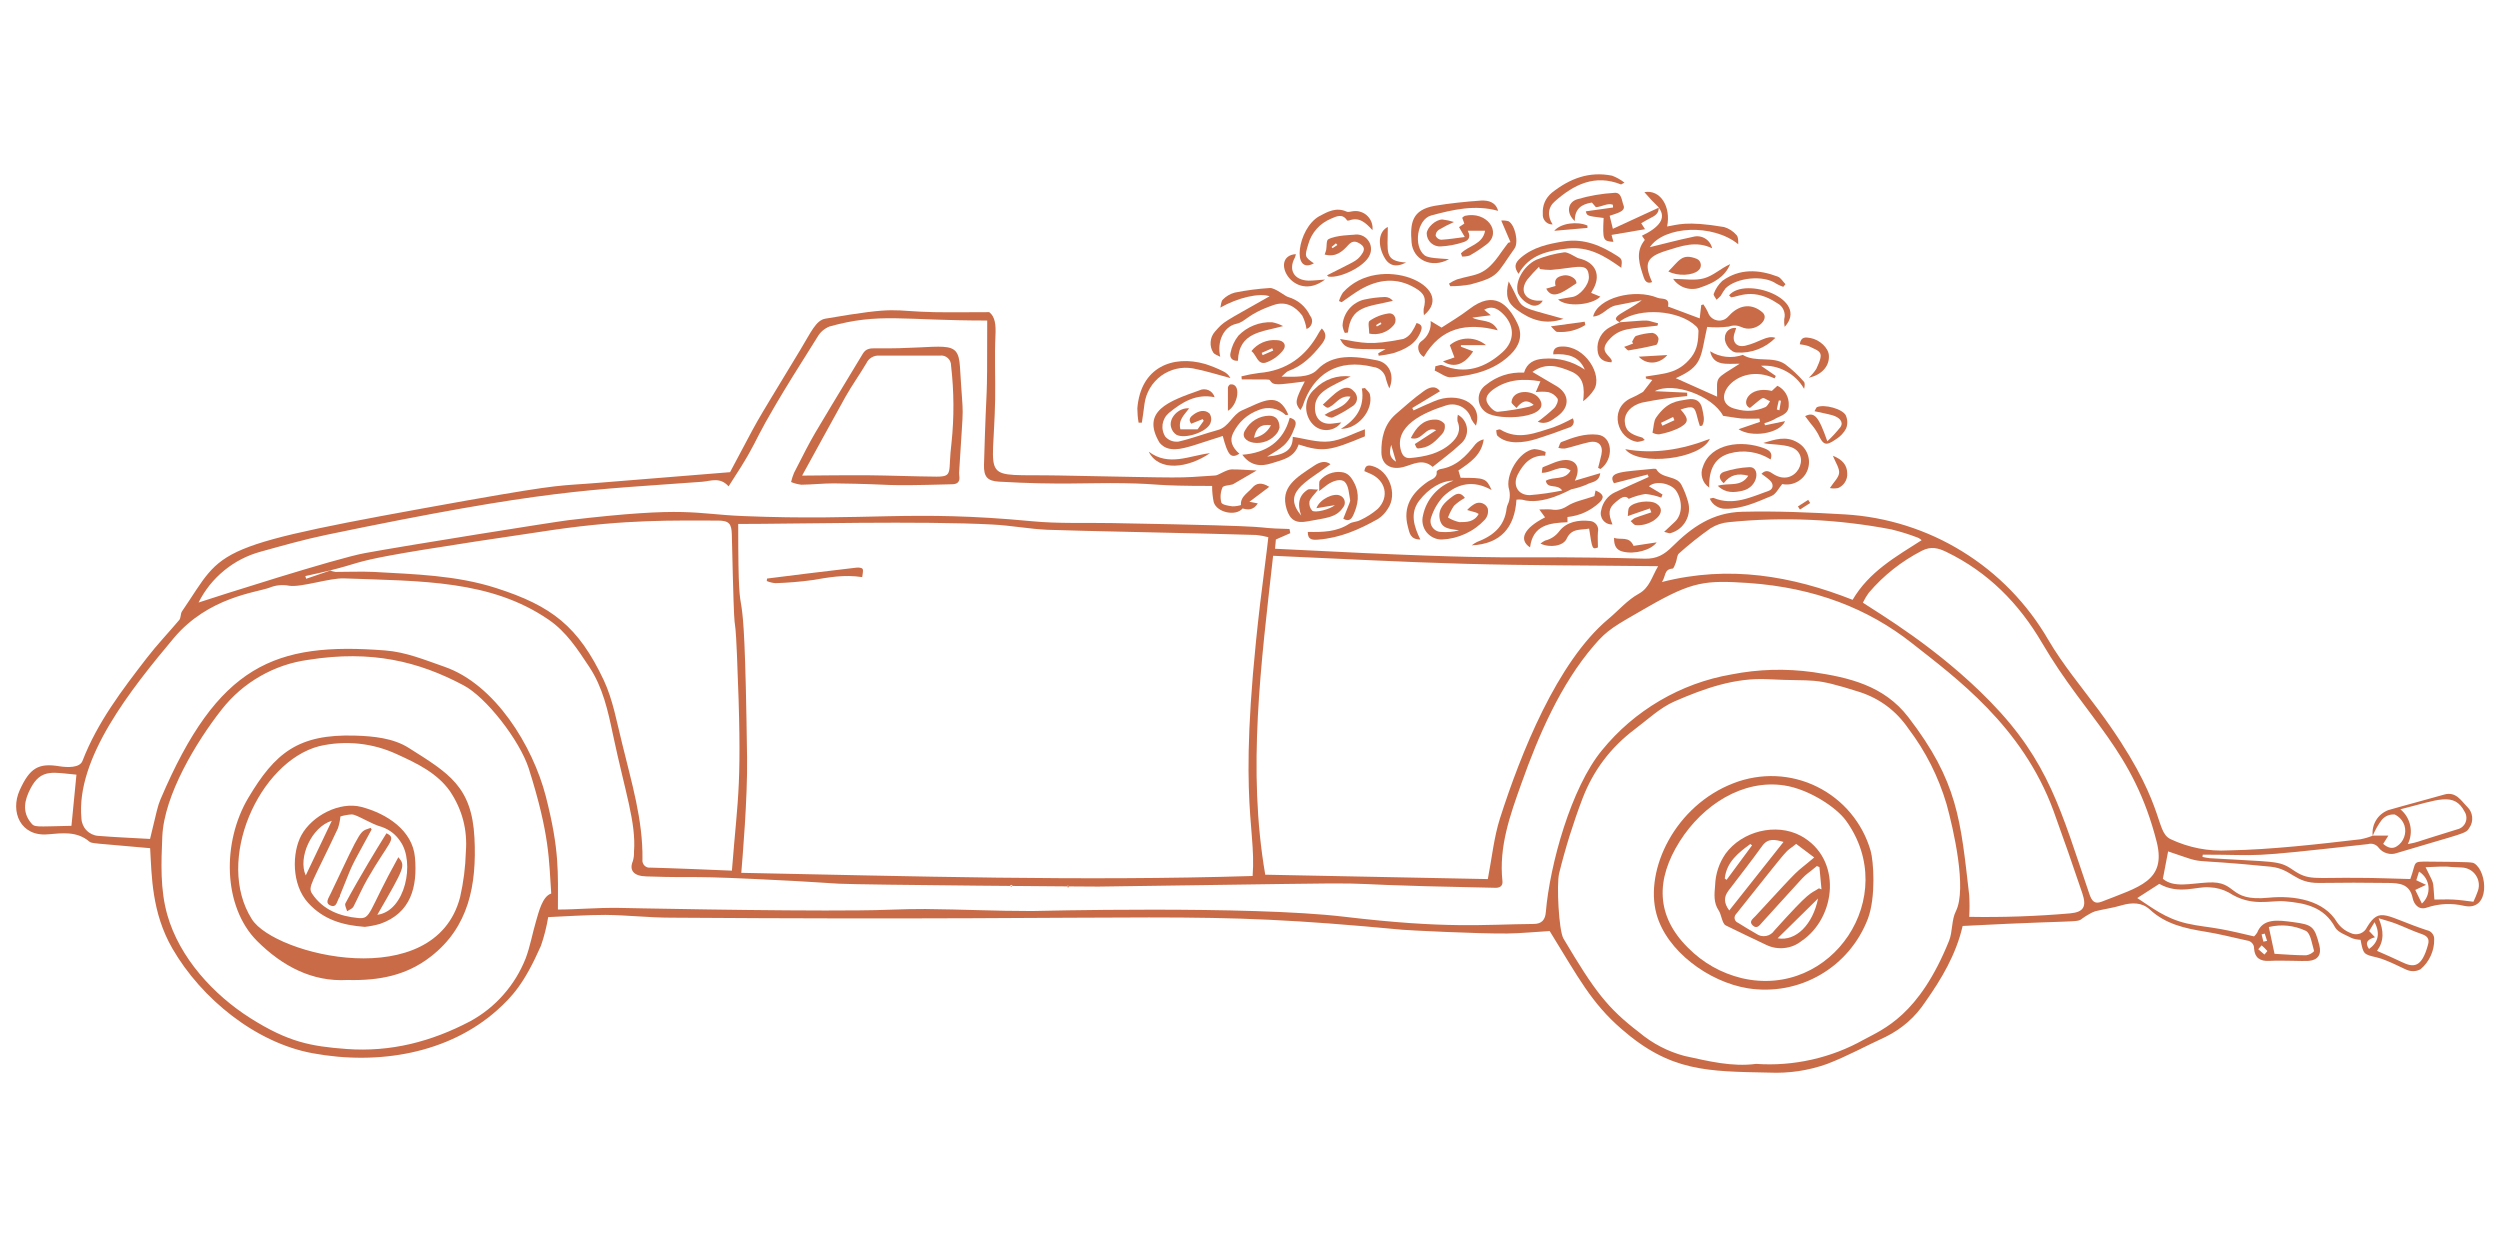 <svg xmlns="http://www.w3.org/2000/svg" xmlns:xlink="http://www.w3.org/1999/xlink" width="300" zoomAndPan="magnify" viewBox="0 0 224.88 112.5" height="150" preserveAspectRatio="xMidYMid meet" version="1.0"><defs><clipPath id="708531baa9"><path d="M 1 27 L 224 27 L 224 96.789 L 1 96.789 Z M 1 27 " clip-rule="nonzero"/></clipPath><clipPath id="e583fb7358"><path d="M 138 15.398 L 147 15.398 L 147 21 L 138 21 Z M 138 15.398 " clip-rule="nonzero"/></clipPath></defs><g clip-path="url(#708531baa9)"><path fill="#c86b46" d="M 111.676 45.406 C 111.703 45.535 111.809 45.727 111.758 45.781 C 111.137 46.484 109.461 46.125 109.176 45.199 C 109.074 44.715 109.027 44.227 109.031 43.734 C 103.535 43.734 104.637 43.547 101.043 43.488 C 97.816 43.434 95.305 43.664 89.844 43.348 C 88.797 43.289 88.469 42.902 88.5 41.824 C 88.75 33.09 88.789 37.613 88.789 28.848 C 81.129 28.848 79.125 28.129 74.609 29.379 C 74.129 29.57 73.758 29.891 73.5 30.344 C 66.426 41.512 69.242 38.055 65.512 43.773 C 64.738 42.898 63.902 43.301 63.129 43.359 C 52.91 44.121 49.184 44.004 29.285 48.141 C 27.305 48.555 25.355 49.109 23.406 49.648 C 22.191 49.98 21.094 50.543 20.121 51.34 C 19.145 52.137 18.375 53.102 17.809 54.227 C 19.473 53.676 30.156 50.266 32.75 49.785 C 36.543 49.086 49.988 46.945 51.129 46.812 C 61.941 45.539 62.359 46.266 66.801 46.445 C 78.129 46.906 81.844 45.867 92.805 46.91 C 95.203 47.141 97.625 47.031 100.039 47.078 C 117.449 47.391 111.488 47.492 115.996 47.609 C 116.023 47.734 116.043 47.859 116.066 47.984 L 114.766 48.555 C 114.766 48.688 114.727 48.973 114.691 49.387 C 139.133 50.637 133.824 49.902 147.969 50.281 C 149.031 50.309 149.711 49.934 150.465 49.176 C 152.184 47.469 154.055 46.121 156.75 46.059 C 159.852 45.984 162.926 46.117 166.008 46.297 C 167.879 46.41 169.707 46.75 171.496 47.316 C 173.281 47.883 174.973 48.656 176.57 49.645 C 178.164 50.629 179.617 51.793 180.922 53.137 C 182.227 54.484 183.352 55.969 184.289 57.59 C 185.594 59.812 187.266 61.812 188.805 63.891 C 195.008 72.281 193.797 74.758 195.266 75.512 C 196.93 76.297 198.684 76.637 200.523 76.535 C 204.391 76.465 208.613 75.973 212.379 75.535 C 212.762 75.461 213.133 75.352 213.496 75.207 L 214.891 75.207 L 214.426 75.949 C 214.84 76.309 215.258 76.441 215.672 76.156 C 215.977 75.953 216.188 75.68 216.312 75.34 C 216.438 74.996 216.445 74.648 216.344 74.301 C 216.188 73.848 215.898 73.52 215.469 73.305 C 215.012 73.273 214.625 73.426 214.316 73.766 C 213.977 74.215 213.699 74.703 213.484 75.223 C 213.453 74.98 213.465 74.742 213.516 74.504 C 213.566 74.262 213.656 74.039 213.781 73.828 C 213.906 73.621 214.062 73.438 214.25 73.281 C 214.438 73.125 214.645 73.004 214.875 72.914 C 216.539 72.43 218.238 71.996 219.914 71.512 C 220.98 71.211 221.426 72.051 221.996 72.621 C 222.25 72.867 222.395 73.168 222.434 73.52 C 222.469 73.875 222.387 74.199 222.188 74.492 C 221.871 75.059 221.68 74.957 215.672 76.766 C 215.371 76.879 215.066 76.887 214.762 76.797 C 214.453 76.707 214.203 76.535 214.008 76.281 C 213.898 76.137 213.754 76.035 213.582 75.977 C 213.41 75.922 213.234 75.918 213.059 75.969 C 201.488 77.266 203.871 76.918 198.188 76.918 L 198.164 77.125 C 198.383 77.176 198.602 77.211 198.824 77.238 C 204.582 77.598 205.035 77.418 206.246 78.254 C 207.746 79.293 208.117 78.957 212.32 79.008 C 213.805 79.008 215.285 79.078 216.867 79.113 C 217.457 77.523 216.969 77.535 218.531 77.547 C 222.422 77.574 222.465 77.605 222.645 77.719 C 223.82 78.477 224.066 82.012 221.738 81.531 C 220.59 81.262 219.453 81.312 218.336 81.688 C 217.602 81.941 217.188 81.34 217.086 80.855 C 216.824 79.512 215.84 79.48 214.855 79.465 C 212.801 79.434 210.746 79.434 208.684 79.465 C 206.445 79.496 206.242 78.215 204.312 78.004 C 196.035 77.172 198.961 77.934 195.07 76.625 L 194.598 79.094 C 195.586 79.926 197.066 79.508 198.625 79.426 C 201.395 79.254 200.352 81.164 204.117 80.793 C 206.426 80.57 209.109 81.012 210.281 83.016 C 210.59 83.453 210.988 83.773 211.488 83.969 C 211.621 84.035 211.762 84.074 211.91 84.082 C 212.062 84.09 212.207 84.07 212.348 84.02 C 212.488 83.969 212.613 83.895 212.723 83.793 C 212.832 83.691 212.918 83.57 212.977 83.438 C 214.129 81.543 214.641 82.488 218.355 83.719 C 218.555 83.754 218.719 83.852 218.844 84.012 C 218.969 84.168 219.027 84.348 219.016 84.551 C 219.023 85.066 218.918 85.559 218.703 86.027 C 218.488 86.496 218.184 86.898 217.789 87.23 C 217.438 87.418 217.066 87.453 216.684 87.336 C 216.418 87.273 214.844 86.406 213.891 86.176 C 212.645 85.883 212.645 85.906 212.391 84.582 C 212.125 84.57 211.863 84.523 211.613 84.434 C 211.078 84.152 210.363 83.926 210.105 83.469 C 209.098 81.594 207.375 81.266 205.531 81.113 C 204.238 81.012 202.574 81.656 200.539 80.332 C 199.992 80.039 199.41 79.879 198.793 79.859 C 197.672 79.742 196.059 80.555 194.277 79.547 L 192.293 80.824 C 193.578 81.656 194.789 82.652 196.746 83.109 C 197.762 83.348 198.805 83.43 199.828 83.621 C 200.852 83.812 201.805 84.039 202.805 84.277 C 202.914 84.176 203.008 84.062 203.086 83.938 C 203.602 82.637 204.914 82.801 206.332 82.992 C 208.062 83.219 208.242 83.383 208.68 85.07 C 208.891 85.902 208.566 86.41 207.715 86.48 C 207.219 86.523 205.367 86.414 204.176 86.48 C 203.344 86.527 202.867 86.195 202.809 85.383 C 202.816 85.191 202.758 85.027 202.633 84.883 C 202.508 84.742 202.352 84.664 202.16 84.645 C 200.914 84.375 199.695 84.055 198.445 83.855 C 196.617 83.562 194.855 83.184 193.426 81.859 C 192.711 81.199 191.809 81.211 190.875 81.48 C 190.102 81.711 189.293 81.82 188.508 82.012 C 188.285 82.09 188.074 82.195 187.875 82.324 C 186.246 83.219 189.27 82.676 176.578 83.336 C 175.98 85.918 174.684 88.086 173.23 90.152 C 172.324 91.527 171.133 92.578 169.66 93.309 C 167.895 94.117 166.188 95.062 164.379 95.754 C 162.691 96.355 160.953 96.613 159.16 96.535 C 153.566 96.422 150.285 96.453 145.883 92.617 C 143.156 90.246 142.031 88.039 139.41 83.793 C 138.16 83.867 136.871 83.996 135.598 84.016 C 132.953 84.043 126.656 83.727 126.145 83.676 C 106.652 81.84 106.766 82.922 60.312 82.59 C 58.348 82.59 56.391 82.359 54.426 82.34 C 52.723 82.34 51.02 82.465 49.277 82.539 C 49.133 83.414 48.918 84.273 48.625 85.117 C 47.117 88.543 46.035 89.691 44.703 90.898 C 40.32 94.812 34.008 95.891 28.066 94.789 C 22.961 93.848 18.082 89.906 15.453 85.363 C 13.582 82.113 13.594 78.785 13.453 76.336 C 8.309 75.879 8.199 75.918 7.98 75.742 C 6.852 74.781 5.52 74.984 4.238 75.09 C 1.785 75.301 0.836 73.051 1.715 71.113 C 2.621 69.113 3.406 68.652 5.289 68.965 C 5.988 69.074 7.125 69.129 7.367 68.473 C 8.707 65.008 10.93 62.098 13.164 59.203 C 14.07 58.027 15.105 56.945 16.074 55.797 C 16.234 55.605 16.176 55.234 16.32 55.023 C 20.309 49.199 18.359 49.266 41.988 45.039 C 50.914 43.465 50.082 43.766 53.996 43.438 C 57.047 43.184 64.66 42.57 65.645 42.496 C 68.73 36.746 66.996 39.707 71.98 31.465 C 72.934 29.891 73.375 28.824 74.223 28.68 C 80.965 27.52 80.047 28.016 84.012 28.094 C 85.598 28.121 87.18 28.094 88.973 28.094 C 89.512 28.508 89.574 29.258 89.531 30.172 C 89.441 32.074 89.531 33.988 89.504 35.891 C 89.363 43.633 87.969 42.66 95.18 42.793 C 107.355 43.023 105.582 43.039 109.324 42.793 C 109.559 42.793 110.328 42.25 110.789 42.246 C 111.52 42.246 112.254 42.301 113.039 42.344 L 110.887 43.594 C 110.547 43.688 110.035 43.691 109.961 43.875 C 109.777 44.312 109.742 44.766 109.859 45.227 C 109.926 45.434 110.504 45.527 110.863 45.57 C 111.148 45.57 111.426 45.527 111.695 45.434 Z M 29.656 51.352 C 29.816 51.41 29.977 51.449 30.145 51.473 C 31.289 51.473 32.434 51.422 33.57 51.473 C 37.273 51.684 40.98 51.77 44.57 52.918 C 49.609 54.531 51.988 56.383 54.27 61.199 C 55.102 62.973 55.449 64.992 55.934 66.922 C 56.762 70.355 57.812 73.766 57.762 77.359 C 57.746 77.457 57.754 77.555 57.789 77.652 C 57.82 77.746 57.871 77.832 57.941 77.902 C 58.012 77.973 58.094 78.023 58.188 78.059 C 58.285 78.09 58.383 78.098 58.48 78.086 C 59.945 78.117 64.852 78.312 65.812 78.359 C 66.363 71.289 66.766 70.906 66.266 58.941 C 66.039 53.562 66.074 59.906 65.805 48.102 C 65.781 47.133 65.551 46.852 64.555 46.852 C 60.512 46.852 56.406 46.73 49.773 47.684 C 27.621 50.949 35.164 50.191 27.422 51.844 L 27.492 52.09 Z M 112.676 78.84 C 113.043 73.996 111.012 71.867 113.824 50.551 C 113.922 49.836 114 49.121 114.09 48.348 C 113.738 48.254 113.379 48.188 113.02 48.148 C 109.004 48.012 96.469 47.777 94.223 47.68 C 92.559 47.609 90.93 47.289 89.277 47.207 C 82.828 46.867 71.52 47.156 66.379 47.156 C 66.379 59.797 66.906 47.434 67.176 68.199 C 67.227 71.879 66.762 77.207 66.656 78.555 C 82 78.859 97.281 79.312 112.676 78.84 Z M 75.418 79.531 C 74.133 79.457 72.84 79.363 71.551 79.293 C 60.676 78.723 63.582 79.059 58.086 78.875 C 57.004 78.844 56.539 78.359 56.898 77.496 C 56.977 77.223 57.012 76.945 57 76.664 C 57.199 74.023 56.215 71.355 55.102 66.094 C 54.656 63.969 54.195 61.855 52.969 60.012 C 51.93 58.445 50.922 56.867 49.316 55.77 C 44.098 52.191 37.91 52.309 30.91 52.055 C 29.613 52.004 27.031 52.887 25.961 52.715 C 25.359 52.602 24.773 52.656 24.203 52.887 C 23.02 53.328 18.707 53.719 15.59 57.414 C 11.758 61.992 6.746 68.23 7.27 73.676 C 7.277 73.875 7.324 74.062 7.402 74.246 C 7.48 74.426 7.586 74.59 7.727 74.73 C 7.863 74.875 8.02 74.988 8.199 75.074 C 8.379 75.16 8.566 75.211 8.762 75.227 C 10.312 75.352 11.871 75.414 13.445 75.504 C 14.078 72.918 14.109 72.59 14.395 71.918 C 19.551 59.816 24.676 57.773 34.586 58.539 C 36.473 58.68 38.18 59.398 39.938 60.008 C 44.512 61.594 47.895 67.156 49.059 71.656 C 50.309 76.539 50.152 78.496 50.152 81.859 C 51.867 81.859 53.555 81.684 55.641 81.711 C 55.691 81.711 69.91 82.012 77.219 81.934 C 79.215 81.934 81.207 81.797 83.203 81.812 C 86.406 81.84 89.613 81.996 92.82 81.992 C 92.863 81.992 112.438 81.496 120.891 82.504 C 130.203 83.609 133.395 83.199 137.965 83.156 C 138.715 83.156 139.012 82.766 139.066 82.078 C 139.422 77.844 141.336 70.887 144.121 67.52 C 145.586 65.723 147.32 64.238 149.32 63.062 C 151.32 61.891 153.461 61.102 155.746 60.703 C 158.195 60.219 160.66 60.152 163.133 60.496 C 166.352 60.973 169.492 61.703 171.672 64.523 C 176.16 70.348 176.387 73.793 177.168 80.559 C 177.207 81.211 177.207 81.863 177.168 82.516 C 180.203 82.57 183.23 82.465 186.254 82.203 C 187.473 82.09 187.75 81.594 187.352 80.406 C 186.52 77.93 185.656 75.461 184.766 73.004 C 181.953 65.332 175.93 60.973 172.008 57.879 C 168.082 54.781 163.27 52.887 157.309 52.469 C 153.422 52.215 152.281 52.305 148.262 54.613 C 145.219 56.363 144.637 56.641 143.395 58.094 C 140.391 61.586 138.402 66.195 136.871 70.5 C 135.848 73.359 134.824 76.191 135.16 79.309 C 135.207 79.746 134.91 79.914 134.52 79.902 C 113.188 79.488 132.855 79.324 98.789 79.793 C 98.555 79.801 77.539 79.645 75.418 79.531 Z M 114.52 50.02 C 113.434 59.758 112.18 69.258 113.812 78.723 L 133.844 79.117 C 134.215 77.199 134.391 75.375 134.941 73.645 C 136.785 67.891 140.07 59.566 144.699 55.703 C 145.602 54.949 146.398 54.008 147.41 53.449 C 148.418 52.895 148.586 51.938 149.172 50.957 C 143.258 50.887 137.523 50.898 131.82 50.742 C 126.117 50.59 120.387 50.273 114.523 50.02 Z M 157.988 95.75 C 159.676 95.867 161.348 95.738 162.996 95.367 C 164.648 94.996 166.211 94.395 167.688 93.566 C 169.438 92.617 172.637 91.41 175.352 84.68 C 175.688 83.848 175.566 82.809 175.965 82.02 C 176.992 79.992 175.738 74.574 175.133 72.379 C 174.398 69.898 173.25 67.625 171.688 65.562 C 170.598 63.977 169.137 62.883 167.312 62.281 C 162.918 60.895 163.492 61.363 159.051 61.129 C 156.066 60.977 153.328 61.961 150.672 63.113 C 149.344 63.688 148.211 64.777 147.035 65.66 C 144.891 67.281 143.336 69.344 142.371 71.852 C 141.531 74.055 140.828 76.305 140.262 78.598 C 140.02 79.566 140.23 83.758 140.648 84.465 C 143.445 89.184 144.605 90.727 147.461 92.91 C 148.668 93.922 150.027 94.629 151.543 95.035 C 153.664 95.496 155.809 96.039 157.988 95.75 Z M 49.551 80.418 C 49.336 77.395 49.438 75.195 47.527 69.156 C 46.695 66.602 43.676 62.727 41.641 61.668 C 37.605 59.527 33.375 58.484 27.691 59.383 C 26.148 59.594 24.703 60.086 23.355 60.859 C 22.004 61.633 20.852 62.633 19.891 63.855 C 17.602 66.766 14.711 71.562 14.547 75.273 C 14.445 77.645 14.348 80.062 15 82.348 C 16.098 86.203 19.156 89.535 22.484 91.641 C 25.898 93.793 27.895 94.168 31.137 94.41 C 35.117 94.703 38.785 93.742 42.258 91.914 C 43.395 91.293 44.395 90.496 45.25 89.52 C 46.109 88.547 46.773 87.457 47.25 86.254 C 47.664 85.148 47.863 83.984 48.195 82.863 C 48.418 82.125 48.746 80.668 49.551 80.418 Z M 167.598 54.242 C 169.031 55.199 174.355 58.312 179.066 63.148 C 184.336 68.555 185.43 72.973 187.977 80.441 C 188.188 81.059 188.426 81.414 189.09 81.152 C 192.492 79.816 194.914 79.277 194.047 75.785 C 191.938 67.469 187.777 64.777 183.723 57.859 C 181.645 54.309 178.867 51.488 175.121 49.676 C 174.379 49.316 173.723 49.148 172.91 49.566 C 171.066 50.516 169.469 51.777 168.125 53.355 C 167.922 53.637 167.746 53.93 167.598 54.242 Z M 149.504 52.383 C 155.574 50.832 161.234 51.84 166.676 53.984 C 168.16 51.449 170.562 50.109 172.887 48.617 C 172.793 48.527 172.688 48.453 172.57 48.398 C 171.785 48.094 170.98 47.844 170.16 47.645 C 165.32 46.719 160.449 46.5 155.551 46.992 C 154.949 47.043 154.395 47.227 153.887 47.547 C 152.898 48.246 151.953 48.996 151.051 49.805 C 150.859 49.969 150.871 50.355 150.762 50.637 C 150.684 50.832 150.578 51.168 150.465 51.176 C 149.676 51.215 149.867 51.93 149.504 52.383 Z M 6.82 69.719 C 4.773 69.539 3.633 69.125 2.684 70.969 C 2.156 71.977 1.906 73.047 2.715 74.043 C 3.066 74.484 3.07 74.391 6.371 74.324 Z M 216.672 75.961 C 217.918 75.695 216.305 76.117 221.09 74.641 C 221.254 74.605 221.402 74.535 221.535 74.426 C 221.664 74.316 221.766 74.188 221.832 74.031 C 221.898 73.875 221.926 73.711 221.914 73.543 C 221.902 73.371 221.855 73.215 221.766 73.07 C 220.812 71.23 219.371 71.992 215.973 72.836 C 216.195 73.02 216.387 73.234 216.535 73.48 C 216.688 73.73 216.793 73.996 216.855 74.277 C 216.918 74.562 216.93 74.848 216.895 75.133 C 216.859 75.422 216.777 75.695 216.648 75.957 Z M 213.871 85.578 C 214.703 85.949 215.41 86.246 216.105 86.586 C 217.148 87.09 217.898 87.137 218.469 84.992 C 218.602 84.492 218.395 84.238 217.895 84.066 C 217.105 83.801 216.348 83.426 215.57 83.129 C 215.121 82.957 214.652 82.836 214.016 82.641 C 214.5 83.781 214.508 84.703 213.871 85.578 Z M 222.543 81.168 C 222.699 80.836 222.84 80.5 222.961 80.152 C 223.039 79.914 223.059 79.672 223.02 79.426 C 222.984 79.176 222.891 78.949 222.746 78.746 C 222.602 78.539 222.422 78.379 222.199 78.262 C 221.98 78.145 221.742 78.082 221.492 78.074 C 219.68 78.02 220.859 77.926 218.242 78.047 C 219.074 79.797 218.875 79.008 219.035 80.961 C 219.629 80.961 220.188 80.93 220.738 80.961 C 221.293 80.988 221.887 81.078 222.543 81.156 Z M 204.137 83.445 C 204.324 84.309 204.477 85.043 204.648 85.844 C 205.594 85.898 206.543 85.977 207.488 85.977 C 207.77 85.934 208.012 85.809 208.211 85.605 C 208.012 84.957 207.906 83.988 207.453 83.77 C 206.387 83.277 205.281 83.164 204.137 83.43 Z M 217.91 81.32 C 218.016 81.227 218.109 81.121 218.188 81.008 C 218.27 80.891 218.336 80.77 218.387 80.637 C 218.438 80.508 218.473 80.371 218.492 80.234 C 218.512 80.094 218.516 79.957 218.504 79.816 C 218.492 79.676 218.465 79.539 218.418 79.406 C 218.375 79.273 218.316 79.148 218.242 79.027 C 218.168 78.91 218.082 78.801 217.98 78.703 C 217.883 78.602 217.773 78.516 217.652 78.445 L 217.406 79.223 L 218.281 79.637 L 217.312 80.094 Z M 213.152 85.41 C 213.984 84.824 214.184 84.004 213.648 82.996 L 213.164 83.797 C 213.344 83.98 213.484 84.129 213.688 84.352 C 213.059 84.527 212.734 84.809 213.152 85.41 Z M 203.48 85.09 L 203.184 85.43 L 203.738 85.91 C 203.828 85.797 204.016 85.605 204 85.586 C 203.844 85.41 203.676 85.246 203.496 85.09 Z M 203.629 84.754 L 203.977 84.68 L 203.766 84.023 L 203.484 84.094 C 203.551 84.332 203.582 84.535 203.645 84.746 Z M 91.066 79.691 C 90.895 79.613 90.949 79.617 90.848 79.727 C 90.887 79.75 90.934 79.801 90.969 79.797 C 91.008 79.793 91.039 79.73 91.066 79.691 Z M 96.059 79.691 C 96.027 79.723 95.961 79.758 95.973 79.777 C 95.988 79.828 96.02 79.863 96.066 79.883 C 96.066 79.883 96.129 79.836 96.164 79.809 C 96.129 79.762 96.09 79.719 96.051 79.676 Z M 96.059 79.691 " fill-opacity="1" fill-rule="nonzero"/></g><path fill="#c86b46" d="M 145.719 29.004 C 144.629 28.531 146.332 28.094 147.703 27.023 C 146.926 27.176 146.152 27.34 145.375 27.484 C 144.598 27.629 144.195 28.43 143.32 28.488 C 143.734 26.781 147.062 25.949 149.117 26.801 C 149.469 26.949 150.25 26.727 150.059 27.586 L 152.914 28.656 C 152.961 28.242 153.008 27.848 153.051 27.457 L 153.246 27.398 C 153.406 27.625 153.543 27.863 153.66 28.113 C 153.715 28.285 153.809 28.434 153.938 28.555 C 154.07 28.68 154.219 28.766 154.395 28.812 C 154.566 28.863 154.742 28.867 154.918 28.824 C 155.094 28.785 155.246 28.707 155.383 28.586 C 155.512 28.48 155.613 28.336 155.738 28.223 C 156.629 27.391 157.668 27.332 158.57 28.121 C 159.289 28.75 157.855 30.016 156.648 29.426 C 156.289 29.266 155.922 29.25 155.555 29.387 C 154.898 29.473 154.242 29.484 153.586 29.422 C 152.957 32.223 153.215 32.934 150.758 34.035 L 154.48 35.699 C 154.48 33.793 154.207 34.211 156.516 32.734 C 155.266 32.734 154.152 32.957 153.848 31.613 C 154.285 31.887 154.766 32.055 155.277 32.109 C 155.793 32.168 156.297 32.109 156.785 31.938 C 157.961 32.66 159.457 32.016 160.59 32.77 C 161.211 33.238 161.773 33.762 162.285 34.348 C 162.402 34.465 162.367 34.727 162.309 34.996 C 161.914 34.309 161.367 33.777 160.668 33.402 C 159.965 33.027 159.219 32.867 158.43 32.918 L 159.762 33.836 L 159.652 34.055 C 156.211 32.438 153.504 36.242 156.191 36.816 C 157.094 37.074 157.973 37.016 158.832 36.637 C 159.016 36.539 159.121 36.293 159.246 36.113 C 158.414 35.754 158.887 35.531 157.434 36.715 C 156.602 36.395 157.281 34.688 159.406 35.18 L 159.906 34.719 C 160.234 34.879 160.492 35.121 160.68 35.438 C 160.863 35.758 160.945 36.098 160.926 36.465 C 160.945 37.348 160.094 37.418 159.57 37.77 C 159.305 37.902 159.027 38.008 158.738 38.086 L 158.789 38.277 L 160.598 37.902 C 160.117 39.035 157.57 39.414 156.41 38.629 L 158.336 37.969 L 158.289 37.676 C 156.273 37.676 157.125 37.738 155.02 37.426 C 154.078 35.633 150.555 34.316 148.871 35.207 L 151.785 35.34 L 151.785 35.648 C 150.41 35.766 149.051 35.961 147.699 36.238 C 146.715 36.508 146.145 37.176 146.168 37.902 C 146.199 38.699 146.586 39.078 147.723 39.375 C 147.77 39.375 147.805 39.445 147.969 39.598 C 147.754 39.695 147.531 39.75 147.297 39.766 C 145.48 39.496 144.762 36.891 146.594 35.898 C 147.016 35.719 147.422 35.508 147.816 35.27 L 148.648 34.195 L 148.078 34.066 L 148.055 33.887 C 149.637 33.609 150.965 33.668 152.156 32.148 C 152.727 31.414 152.785 30.613 152.805 29.77 C 152.781 29.602 152.707 29.465 152.578 29.352 C 151.031 27.898 147.559 27.652 145.809 28.867 C 145.766 28.895 145.746 28.957 145.711 29.004 Z M 159.863 36.855 L 160.086 36.93 L 160.227 36.066 L 160.035 36.035 C 159.969 36.297 159.906 36.57 159.855 36.844 Z M 159.863 36.855 " fill-opacity="1" fill-rule="nonzero"/><path fill="#c86b46" d="M 86.273 42.316 C 86.254 42.48 86.254 42.645 86.273 42.809 C 86.355 43.301 86.164 43.57 85.664 43.582 C 78.59 43.777 81.148 43.582 74.977 43.504 C 74.004 43.504 73.023 43.613 72.062 43.625 C 71.742 43.586 71.434 43.504 71.137 43.383 C 71.203 43.098 71.293 42.82 71.406 42.551 C 73.398 38.676 72.473 40.328 77.59 31.84 C 77.867 31.375 78.234 31.34 78.773 31.348 C 85.012 31.441 86.172 30.344 86.336 33.012 C 86.656 38.461 86.691 35.336 86.273 42.316 Z M 72.129 42.805 C 72.488 42.805 76.242 42.758 77.98 42.773 C 80.059 42.793 82.141 42.879 84.219 42.898 C 85.785 42.898 85.238 42.512 85.574 39.879 C 85.82 37.551 85.805 35.227 85.535 32.902 C 85.539 32.773 85.512 32.648 85.461 32.527 C 85.41 32.41 85.34 32.309 85.242 32.223 C 85.145 32.133 85.035 32.074 84.914 32.035 C 84.789 31.996 84.664 31.984 84.535 32.004 C 82.711 32.004 80.879 32.004 79.051 32.004 C 78.809 31.992 78.586 32.047 78.379 32.172 C 78.172 32.297 78.016 32.469 77.914 32.688 C 77.316 33.703 76.625 34.664 76.043 35.691 C 74.75 38 73.496 40.34 72.129 42.805 Z M 72.129 42.805 " fill-opacity="1" fill-rule="nonzero"/><path fill="#c86b46" d="M 127.77 48.555 C 126.855 48.555 126.797 47.957 126.656 47.434 C 126.16 45.598 127.004 44.359 128.434 43.355 C 128.762 43.125 129.309 43.047 129.242 42.438 C 129.242 42.375 129.449 42.238 129.574 42.219 C 130.996 41.996 131.898 41.055 132.723 39.984 C 132.926 39.758 133.176 39.609 133.473 39.543 C 133.281 40.953 132.254 41.625 131.195 42.344 C 131.27 42.574 131.336 42.797 131.398 43.004 C 133.574 43.004 133.703 43.031 134.184 44.105 C 132.551 43.176 131.09 43.496 129.848 44.672 C 129.352 45.211 128.988 45.828 128.758 46.523 C 128.699 46.672 128.676 46.828 128.688 46.988 C 128.703 47.148 128.754 47.297 128.84 47.43 C 128.93 47.566 129.043 47.672 129.184 47.75 C 129.32 47.832 129.473 47.871 129.633 47.875 C 130.184 47.918 130.727 47.871 131.258 47.73 C 130.531 47.59 129.695 47.66 129.516 46.707 C 129.336 45.754 129.973 45.195 130.645 44.695 C 130.996 44.43 131.379 44.242 131.781 44.812 C 131.426 45.004 131.102 45.238 130.805 45.512 C 130.578 45.844 130.398 46.199 130.258 46.574 C 130.574 46.77 130.914 46.91 131.281 46.992 C 131.93 46.992 132.625 46.992 133.02 46.254 C 132.711 46.094 133.02 46.188 131.984 45.902 C 132.188 45.676 132.418 45.488 132.684 45.34 C 132.785 45.285 132.895 45.254 133.012 45.246 C 133.129 45.238 133.238 45.254 133.352 45.293 C 133.461 45.332 133.555 45.395 133.641 45.473 C 133.727 45.555 133.789 45.648 133.836 45.754 C 133.914 46.137 133.824 46.477 133.574 46.773 C 133.074 47.309 132.488 47.734 131.824 48.039 C 131.16 48.348 130.461 48.52 129.73 48.555 C 129.457 48.562 129.199 48.508 128.953 48.391 C 128.707 48.273 128.496 48.109 128.328 47.898 C 128.16 47.684 128.047 47.445 127.992 47.176 C 127.938 46.91 127.941 46.648 128.012 46.383 C 128.164 45.66 128.484 45.02 128.973 44.461 C 129.465 43.906 130.059 43.504 130.758 43.258 C 129.66 43.258 128.516 43.957 127.672 45.055 C 126.832 46.156 127.168 47.332 127.77 48.555 Z M 127.77 48.555 " fill-opacity="1" fill-rule="nonzero"/><path fill="#c86b46" d="M 138.336 37.957 C 138.855 37.578 139.352 37.168 139.82 36.73 C 140.02 36.523 140.215 36.074 140.121 35.875 C 139.918 35.574 139.641 35.379 139.289 35.289 C 138.914 35.238 138.535 35.238 138.16 35.289 L 138.578 34.32 C 137.078 34.059 135.625 34.121 134.332 35.051 C 133.957 35.328 133.531 35.746 133.797 36.258 C 133.98 36.613 134.434 37.09 134.75 37.062 C 135.711 36.969 136.664 36.812 137.609 36.594 C 137.734 36.555 137.855 36.5 137.973 36.438 C 137.246 35.832 136.859 36.207 136.418 36.715 C 136.242 36.516 135.965 36.332 135.977 36.18 C 136.082 35.031 137.883 35.055 138.453 35.844 C 139.762 37.648 134.84 37.922 133.711 37.129 C 133.605 37.062 133.512 36.984 133.43 36.898 C 133.344 36.809 133.273 36.711 133.211 36.605 C 133.152 36.5 133.105 36.391 133.074 36.273 C 133.039 36.152 133.023 36.035 133.02 35.914 C 133.016 35.793 133.027 35.672 133.055 35.551 C 133.082 35.434 133.121 35.32 133.176 35.211 C 133.23 35.102 133.301 35 133.379 34.91 C 133.457 34.816 133.547 34.734 133.648 34.664 C 134.656 33.848 135.809 33.473 137.105 33.535 C 137.363 32.656 138.016 32.348 138.832 32.285 C 140.195 32.176 141.441 32.504 142.574 33.27 C 142.039 32.004 140.961 31.816 139.73 31.891 C 139.707 31.277 140.145 31.199 140.5 31.188 C 142.605 31.105 144.195 33.762 143.41 35.055 C 143.145 35.469 142.816 35.82 142.422 36.113 C 142.562 34.938 142.52 33.906 141.309 33.418 C 140.215 32.969 139.09 32.586 137.859 33.473 C 138.605 33.91 139.25 34.305 139.922 34.688 C 141.168 35.371 141.297 36.582 140.137 37.441 C 139.648 37.777 139.156 38.273 138.336 37.957 Z M 138.336 37.957 " fill-opacity="1" fill-rule="nonzero"/><path fill="#c86b46" d="M 131.145 37.324 C 131.258 37.387 131.363 37.461 131.461 37.551 C 131.559 37.641 131.645 37.738 131.715 37.848 C 131.785 37.961 131.844 38.078 131.887 38.199 C 131.93 38.324 131.957 38.453 131.969 38.582 C 131.98 38.715 131.977 38.844 131.957 38.977 C 131.934 39.105 131.898 39.23 131.848 39.352 C 131.797 39.473 131.73 39.586 131.648 39.688 C 131.57 39.793 131.48 39.887 131.375 39.969 C 130.605 40.707 129.734 41.324 128.879 42.02 C 127.973 41.223 127.094 41.809 126.277 42.02 C 125.184 42.324 124.289 41.875 124.266 40.738 C 124.242 39.441 124.512 38.203 125.543 37.289 C 126.375 36.566 127.184 35.844 128.066 35.211 C 128.52 34.879 129.109 34.625 129.539 35.211 L 127.043 36.719 L 127.16 36.938 C 127.785 36.652 128.41 36.359 129.031 36.105 C 131.066 35.234 133.457 36.211 132.773 38.309 C 132.609 38.129 132.469 37.93 132.359 37.715 C 132.297 37.484 132.191 37.277 132.047 37.086 C 131.898 36.898 131.723 36.746 131.516 36.629 C 131.309 36.512 131.086 36.441 130.852 36.41 C 130.613 36.383 130.383 36.402 130.152 36.465 C 127.961 37.145 125.391 38.371 126.031 40.57 C 126.16 41.016 126.414 41.266 126.863 41.223 C 128.184 41.098 129.461 40.844 130.508 39.918 C 131.125 39.367 131.465 38.75 131.113 37.902 C 131.09 37.707 131.102 37.516 131.145 37.324 Z M 125.586 41.555 C 125.414 40.969 125.281 40.5 125.148 40.035 C 124.992 40.609 124.906 41.156 125.586 41.555 Z M 125.586 41.555 " fill-opacity="1" fill-rule="nonzero"/><path fill="#c86b46" d="M 129.121 32.965 C 129.332 32.93 129.578 32.801 129.75 32.867 C 131.828 33.727 133.598 33.105 135.156 31.707 C 136.328 30.668 136.281 29.211 135.105 28.145 C 134.672 27.758 134.176 27.492 133.516 27.879 L 134.113 28.371 L 132.449 28.586 C 133.199 29.004 134.215 28.656 134.738 29.73 C 131.91 28.996 129.609 29.488 128.082 32.125 C 127.566 31.84 127.371 31.07 127.863 30.715 C 128.16 30.508 128.379 30.242 128.527 29.914 C 128.68 29.59 128.734 29.246 128.695 28.891 L 129.68 29.484 C 130.434 28.992 131.344 28.461 132.176 27.82 C 134.387 26.109 135.676 27.34 136.527 29.156 C 137.035 30.238 136.637 31.184 135.871 31.922 C 134.41 33.344 132.504 33.789 130.555 33.957 C 130.078 34.004 129.562 33.562 129.062 33.348 C 129.09 33.207 129.121 33.086 129.121 32.965 Z M 129.121 32.965 " fill-opacity="1" fill-rule="nonzero"/><path fill="#c86b46" d="M 139 41.008 C 137.754 40.949 137.066 41.703 136.555 42.672 C 136.043 43.641 136.527 44.574 137.629 44.562 C 138.609 44.484 139.578 44.344 140.539 44.145 C 140.07 43.488 139.215 44.059 139.062 43.27 C 139.754 42.852 140.789 43.27 141.293 42.344 C 140.367 41.719 139.605 42.582 138.703 42.551 C 138.738 42.336 138.727 42.078 138.801 42.047 C 139.477 41.797 140.156 41.414 140.844 41.398 C 141.875 41.398 142.211 42.172 141.676 43.262 L 143.961 42.586 C 143.859 43.441 143.129 43.359 142.711 43.621 C 142.273 43.805 141.82 43.941 141.355 44.039 C 141.148 44.113 138.762 45.523 136.926 44.969 C 136.758 44.949 136.59 44.949 136.422 44.969 C 136.266 47.465 135.012 48.953 132.391 49.082 C 132.539 48.965 132.695 48.863 132.863 48.781 C 134.297 48.234 135.359 47.395 135.539 45.734 C 135.566 45.488 135.734 45.266 135.773 45.02 C 135.84 44.715 135.84 44.41 135.773 44.105 C 135.332 42.816 136.68 40.547 138.035 40.418 C 138.387 40.445 138.727 40.535 139.047 40.68 C 139.039 40.801 139.02 40.906 139 41.008 Z M 139 41.008 " fill-opacity="1" fill-rule="nonzero"/><path fill="#c86b46" d="M 149.242 18.68 C 148.781 18.238 148.344 17.777 147.934 17.293 C 149.363 17.031 150.348 18.594 149.98 20.383 C 150.887 20.25 151.645 19.848 155.109 20.434 C 155.547 20.566 155.918 20.805 156.219 21.148 C 156.395 21.324 156.387 21.691 156.379 21.98 C 154.105 20.117 149.723 20.316 148.426 22.246 C 149.676 21.949 150.977 21.59 152.312 21.316 C 152.496 21.266 152.68 21.25 152.867 21.277 C 153.055 21.301 153.23 21.363 153.395 21.461 C 153.559 21.559 153.695 21.684 153.805 21.84 C 153.914 21.992 153.992 22.16 154.031 22.348 C 152.586 21.633 151.238 22.152 149.926 22.555 C 148.109 23.117 147.879 23.707 148.629 25.387 C 148.168 25.582 147.969 25.246 147.879 24.973 C 147.512 23.844 147.07 22.695 147.973 21.594 L 147.715 21.215 C 149.207 20.5 149.984 19.66 149.223 18.684 Z M 149.242 18.68 " fill-opacity="1" fill-rule="nonzero"/><path fill="#c86b46" d="M 115.281 33.898 C 116.352 33.898 117.777 34.039 118.496 33.27 C 119.871 31.828 121.824 32.023 123.906 32.438 C 124.969 32.664 125.488 33.773 124.98 34.957 C 124.859 34.688 124.758 34.41 124.68 34.125 C 124.633 33.836 124.508 33.594 124.301 33.391 C 124.09 33.188 123.844 33.066 123.555 33.031 C 120.344 32.227 118.117 33.652 117.18 36.547 C 117.121 36.672 117.051 36.793 116.973 36.906 C 116.457 36.266 116.496 36.043 117.371 34.332 C 114.875 34.629 114.578 34.75 114.23 34.227 C 114.164 34.129 114.145 34.148 111.699 34.148 L 111.672 33.871 C 112.188 33.738 112.711 33.641 113.238 33.57 C 115.734 33.367 117.473 32.082 118.648 29.926 C 118.723 29.797 118.809 29.676 118.906 29.562 C 119.445 30.117 119.207 30.57 118.863 31.008 C 118.059 32.027 117.164 32.934 115.902 33.387 C 115.711 33.457 115.566 33.656 115.281 33.898 Z M 115.281 33.898 " fill-opacity="1" fill-rule="nonzero"/><path fill="#c86b46" d="M 115.887 37.324 C 115.754 37.324 115.68 37.371 115.652 37.352 C 115.328 37.043 114.945 36.848 114.508 36.766 C 114.066 36.684 113.641 36.727 113.227 36.898 C 112.18 37.289 111.41 37.984 110.914 38.988 C 110.594 39.637 110.797 40.234 111.488 40.84 C 110.723 41.297 110.457 41.008 109.988 39.238 C 107.344 40.07 106.285 40.535 105.34 40.41 C 104.906 40.359 104.555 40.164 104.285 39.82 C 102.621 36.992 105.117 36.113 107.871 35.137 C 108.004 35.07 108.141 35.035 108.289 35.035 C 108.434 35.031 108.574 35.059 108.707 35.117 C 108.84 35.176 108.957 35.262 109.051 35.375 C 109.148 35.484 109.215 35.609 109.254 35.75 C 107.59 35.402 106.305 36.203 105.121 37.18 C 104.973 37.312 104.848 37.465 104.754 37.641 C 104.66 37.816 104.598 38.004 104.57 38.199 C 104.547 38.398 104.555 38.594 104.602 38.789 C 104.648 38.984 104.727 39.164 104.84 39.328 C 105.16 39.652 105.543 39.789 105.996 39.746 C 107.195 39.473 108.352 39.023 109.539 38.703 C 110.547 38.434 110.836 37.332 111.715 36.938 C 113.633 36.109 114.977 35.152 115.887 37.324 Z M 115.887 37.324 " fill-opacity="1" fill-rule="nonzero"/><path fill="#c86b46" d="M 148.34 43.766 L 149.566 44.504 L 149.453 44.789 C 148.992 44.617 148.52 44.508 148.027 44.457 C 147.508 44.539 147.004 44.688 146.523 44.898 C 146.176 44.48 145.734 44.875 145.332 45.207 C 144.699 45.738 144.66 46.203 145.062 47.199 C 144.898 47.207 144.742 47.18 144.594 47.113 C 144.445 47.047 144.32 46.949 144.219 46.82 C 144.117 46.691 144.055 46.547 144.023 46.387 C 143.992 46.227 144.004 46.07 144.051 45.914 C 144.117 45.559 144.262 45.242 144.48 44.957 C 144.699 44.672 144.973 44.453 145.301 44.301 C 146.297 43.832 147.312 43.383 148.32 42.93 L 148.23 42.703 L 145.195 43.492 C 144.52 42.387 146.211 42.469 148.762 42.188 C 148.809 42.188 148.98 42.188 149 42.219 C 149.504 43.148 150.871 42.73 151.312 43.723 C 151.539 44.172 151.719 44.641 151.855 45.129 C 151.945 45.422 151.973 45.723 151.941 46.027 C 151.906 46.332 151.816 46.621 151.668 46.887 C 151.52 47.156 151.324 47.387 151.086 47.578 C 150.844 47.766 150.574 47.902 150.277 47.984 C 150.18 48.023 150.039 47.938 149.711 47.867 L 150.699 46.941 C 151.371 46.301 151.387 45.043 150.777 44.145 C 150.371 43.562 149.023 43.176 148.34 43.766 Z M 148.34 43.766 " fill-opacity="1" fill-rule="nonzero"/><path fill="#c86b46" d="M 143.141 26.359 L 143.973 26.699 C 143.188 27.48 140.895 27.66 140.164 26.949 C 140.66 26.863 141.047 26.785 141.441 26.73 C 142.121 26.633 142.973 25.613 142.941 24.918 C 142.875 23.551 142.008 24.086 139.508 24.293 C 139.176 24.293 138.848 24.266 138.523 24.211 C 138.496 24.141 138.477 24.074 138.453 24.008 C 138.078 24.375 137.723 24.762 137.391 25.168 C 136.719 26.105 137.129 26.961 138.277 27.062 C 138.406 27.062 138.535 27.062 138.785 27.062 C 138.68 27.266 138.516 27.402 138.297 27.473 C 138.078 27.543 137.867 27.523 137.66 27.418 C 137.18 27.211 136.816 26.871 136.57 26.406 C 136.223 25.434 137.016 23.945 138.207 23.379 C 139.012 23.051 139.844 22.828 140.703 22.711 C 141.047 22.645 141.801 23.199 142.023 23.25 C 143.586 23.605 144.105 24.824 143.223 26.207 C 143.199 26.254 143.172 26.305 143.141 26.359 Z M 143.141 26.359 " fill-opacity="1" fill-rule="nonzero"/><path fill="#c86b46" d="M 109.762 32.109 C 109.551 31.988 109.266 31.918 109.137 31.734 C 108.949 31.441 108.871 31.121 108.898 30.773 C 108.922 30.426 109.051 30.121 109.277 29.855 C 110.164 28.859 109.902 29.113 114.203 26.664 C 113.305 26.34 111.359 26.777 109.77 27.684 C 109.84 27.434 109.836 27.102 110 26.957 C 110.297 26.656 110.652 26.449 111.062 26.336 C 112.105 26.125 113.16 25.988 114.223 25.922 C 114.691 25.891 115.605 26.66 115.852 26.723 C 116.766 26.996 117.434 27.562 117.855 28.422 C 117.934 28.516 117.988 28.621 118.012 28.742 C 118.039 28.863 118.035 28.984 118 29.102 C 117.969 29.219 117.91 29.324 117.828 29.414 C 117.742 29.504 117.645 29.57 117.527 29.609 C 117.465 29.188 117.336 28.781 117.141 28.398 C 116.508 27.566 115.652 27.074 114.57 27.449 C 112.141 28.281 112.074 28.969 111.184 29.148 C 110.027 29.418 109.453 30.801 109.762 32.109 Z M 109.762 32.109 " fill-opacity="1" fill-rule="nonzero"/><path fill="#c86b46" d="M 149.223 18.66 C 149.262 19.223 148.867 19.43 148.449 19.641 C 148.18 19.773 147.922 19.934 147.648 20.09 L 147.992 20.629 L 144.98 21.141 C 145.027 21.324 145.082 21.559 145.145 21.766 C 144.207 21.707 144.172 21.609 144.266 19.617 C 142.77 19.434 142.77 19.434 142.664 19.02 L 145.113 18.676 C 145.113 18.59 145.113 18.504 145.09 18.418 C 144.586 18.258 144.102 18.613 143.57 18.645 L 143.211 18.23 C 142.27 18.367 141.652 18.805 141.672 19.895 C 140.91 19.219 140.98 18.23 141.875 17.938 C 142.98 17.613 144.105 17.422 145.254 17.355 C 145.895 17.305 145.887 18.059 146.055 18.469 C 146.289 19.039 145.41 19.203 144.809 19.418 C 144.906 19.812 145 20.18 145.098 20.594 L 149.258 18.676 Z M 149.223 18.66 " fill-opacity="1" fill-rule="nonzero"/><path fill="#c86b46" d="M 118.57 44.062 C 118.199 44.551 117.887 44.809 117.793 45.121 C 117.746 45.438 117.824 45.715 118.031 45.953 C 118.266 46.195 119.656 45.84 120.082 45.461 L 118.418 45.738 C 118.723 44.906 119.98 44.34 120.547 44.602 C 120.648 44.645 120.734 44.707 120.809 44.789 C 120.879 44.871 120.93 44.965 120.953 45.07 C 120.98 45.18 120.98 45.285 120.957 45.391 C 120.934 45.496 120.883 45.594 120.812 45.676 C 120.188 46.605 119.266 46.609 117.594 46.926 C 116.57 47.121 116.043 46.801 115.738 45.824 C 115.129 43.848 116.57 42.996 118.258 41.883 C 118.723 41.582 119.219 41.426 119.684 41.777 C 117.348 43.48 115.32 44.336 117.051 46.41 C 116.668 45.336 116.848 44.566 117.656 44.059 C 117.836 43.98 118.152 44.062 118.57 44.062 Z M 118.57 44.062 " fill-opacity="1" fill-rule="nonzero"/><path fill="#c86b46" d="M 116.816 40.004 C 116.422 41.211 115.367 41.379 114.383 41.695 C 113.398 42.012 112.477 41.926 111.75 40.926 C 113.918 40.766 115.453 39.73 116.016 37.598 C 116.641 37.762 116.602 38.094 116.48 38.43 C 115.875 40.094 115.23 40.316 113.984 41.094 C 115.707 40.934 116.293 40.422 116.289 39.316 C 117.383 39.477 118.508 39.848 119.59 39.73 C 120.672 39.613 121.672 39.031 122.781 38.637 L 122.781 39.27 C 119.648 40.57 119.043 40.723 116.816 40.004 Z M 116.816 40.004 " fill-opacity="1" fill-rule="nonzero"/><path fill="#c86b46" d="M 153.82 44.879 C 154.016 44.84 154.105 44.789 154.164 44.816 C 155.941 45.547 157.52 44.738 159.121 44.176 C 159.559 44.016 159.59 43.559 159.223 43.223 C 159.008 43.023 158.754 42.855 158.473 42.641 C 158.891 42.223 159.203 42.441 159.504 42.641 C 161.543 43.988 163.055 40.977 161.168 40.25 C 160.402 39.961 159.062 40.016 158.641 39.867 C 159.66 39.559 160.684 39.195 161.723 39.824 C 161.934 39.941 162.113 40.094 162.27 40.273 C 162.426 40.457 162.543 40.664 162.625 40.887 C 162.711 41.113 162.75 41.348 162.75 41.586 C 162.75 41.828 162.707 42.059 162.625 42.285 C 162.543 42.512 162.422 42.715 162.266 42.898 C 162.109 43.078 161.926 43.23 161.719 43.348 C 161.508 43.465 161.285 43.543 161.047 43.582 C 160.809 43.617 160.574 43.613 160.336 43.566 C 159.996 43.984 159.766 44.465 159.395 44.625 C 158.062 45.184 156.723 45.805 155.234 45.789 C 154.926 45.793 154.645 45.711 154.387 45.547 C 154.133 45.383 153.941 45.156 153.82 44.879 Z M 153.82 44.879 " fill-opacity="1" fill-rule="nonzero"/><path fill="#c86b46" d="M 131.426 22.805 C 132.086 22.102 133.383 22.016 133.598 20.766 L 132.035 20.766 C 132.383 21.402 132.035 21.688 131.59 21.812 C 130.949 22.02 130.297 22.141 129.629 22.176 C 129.465 22.191 129.305 22.172 129.148 22.117 C 128.992 22.062 128.852 21.98 128.73 21.871 C 128.609 21.758 128.516 21.629 128.445 21.477 C 128.379 21.328 128.344 21.168 128.344 21.004 C 128.367 20.48 129.145 19.754 129.758 19.754 C 130.113 19.797 130.457 19.871 130.797 19.98 C 130.328 20.188 129.871 20.422 129.43 20.684 C 129.246 20.812 129.152 20.992 129.148 21.215 C 129.246 21.426 129.406 21.547 129.637 21.578 C 130.32 21.539 130.996 21.43 131.77 21.332 L 131.254 20.441 L 131.73 20.121 C 131.668 19.945 131.605 19.77 131.539 19.598 C 131.609 19.527 131.688 19.473 131.773 19.426 C 133.742 18.969 135.16 20.887 133.734 21.992 C 133.246 22.363 132.734 22.699 132.199 23 C 131.98 23.07 131.758 23.098 131.531 23.086 C 131.496 22.98 131.461 22.891 131.426 22.805 Z M 131.426 22.805 " fill-opacity="1" fill-rule="nonzero"/><path fill="#c86b46" d="M 134.77 18.977 C 132.691 18.395 130.699 18.867 128.734 19.395 C 127.488 19.746 127.117 22.148 128.148 22.977 C 128.48 23.242 129.453 23.254 130.352 23.324 C 128.777 24.199 127.105 23.387 126.98 21.805 C 126.84 20.035 127.027 18.895 129.059 18.523 C 130.441 18.293 131.844 18.148 133.238 18.051 C 133.898 18.02 134.555 18.188 134.77 18.977 Z M 134.77 18.977 " fill-opacity="1" fill-rule="nonzero"/><path fill="#c86b46" d="M 117.641 47.871 C 119.008 47.902 120.254 47.871 121.383 47.133 C 121.652 46.957 122.051 46.977 122.34 46.82 C 122.926 46.555 123.465 46.211 123.949 45.789 C 125.008 44.715 124.648 43.23 123.266 42.633 L 122.734 42.402 C 122.801 41.926 123.012 41.828 123.438 41.941 C 124.953 42.332 125.758 44.469 124.844 45.789 C 124.621 46.156 124.332 46.457 123.977 46.695 C 122.285 47.656 120.523 48.422 118.566 48.566 C 118.098 48.602 117.625 48.609 117.641 47.871 Z M 117.641 47.871 " fill-opacity="1" fill-rule="nonzero"/><path fill="#c86b46" d="M 141.012 46.531 L 141.012 47 C 139.395 47.062 137.895 47.25 137.645 49.266 C 136.586 48.562 137.105 47.516 138.996 46.562 C 138.863 46.375 138.73 46.195 138.477 45.852 C 138.938 45.852 139.246 45.824 139.547 45.852 C 140.047 45.945 140.512 45.852 140.941 45.578 C 141.625 45.117 142.516 44.973 143.438 44.648 C 143.438 44.602 143.488 44.379 143.543 44.141 C 144.262 44.457 144.375 44.773 143.875 45.242 C 143.062 45.984 142.105 46.414 141.012 46.531 Z M 141.012 46.531 " fill-opacity="1" fill-rule="nonzero"/><path fill="#c86b46" d="M 151.191 36.855 C 151.992 37.734 151.953 38.074 150.922 38.578 C 150.391 38.816 149.836 38.988 149.258 39.09 C 149.047 39.094 148.852 39.043 148.664 38.941 C 148.785 38.391 148.766 37.906 148.988 37.586 C 150.016 36.109 150.879 36.113 151.812 35.945 C 152.523 35.82 152.996 36.082 153.137 36.777 C 153.23 37.27 153.422 37.816 153.137 38.312 L 152.926 38.34 C 152.848 38.094 152.766 37.844 152.707 37.594 C 152.461 36.551 152.336 36.492 151.191 36.855 Z M 150.637 37.82 L 150.52 37.527 L 149.43 38.055 L 149.555 38.316 Z M 150.637 37.82 " fill-opacity="1" fill-rule="nonzero"/><path fill="#c86b46" d="M 136.609 24.645 C 136.191 24.047 136.25 23.68 136.812 23.195 C 137.93 22.238 139.289 21.949 140.691 21.723 C 142.508 21.441 144.051 22.105 145.52 23.051 C 145.938 23.32 145.938 23.43 145.855 24.102 C 144.391 23.051 142.945 22.152 141.016 22.367 C 139.234 22.57 137.582 22.914 136.609 24.645 Z M 136.609 24.645 " fill-opacity="1" fill-rule="nonzero"/><path fill="#c86b46" d="M 119.16 22.906 C 119.215 22.77 119.258 22.629 119.297 22.488 C 119.359 22.16 119.297 21.656 119.48 21.539 C 120.18 21.152 121.711 21.145 121.797 21.125 C 122.039 21.082 122.277 21.105 122.508 21.195 C 122.738 21.289 122.93 21.434 123.074 21.633 C 123.223 21.832 123.309 22.055 123.328 22.301 C 123.348 22.551 123.301 22.785 123.188 23.004 C 122.738 23.988 120.59 25.039 119.531 24.898 C 119.465 24.898 119.41 24.805 119.375 24.777 C 121.828 23.527 122.004 23.527 122.43 22.98 C 122.676 22.656 122.879 22.301 122.395 21.973 C 122.004 21.707 121.684 21.621 121.297 22.039 C 120.766 22.629 120.176 23.18 119.16 22.906 Z M 120.305 22.051 L 120.172 21.898 L 119.781 22.23 L 119.871 22.336 Z M 120.305 22.051 " fill-opacity="1" fill-rule="nonzero"/><path fill="#c86b46" d="M 102.414 38.039 C 102.34 37.613 102.305 37.188 102.301 36.758 C 102.59 33.047 105.484 31.922 108.402 32.758 C 108.965 32.938 109.508 33.156 110.035 33.422 C 110.316 33.555 110.531 33.758 110.68 34.027 C 109.559 33.734 108.449 33.371 107.312 33.156 C 107.062 33.109 106.812 33.094 106.559 33.098 C 106.309 33.105 106.059 33.137 105.812 33.195 C 105.566 33.25 105.328 33.332 105.102 33.438 C 104.871 33.539 104.656 33.668 104.449 33.816 C 104.246 33.965 104.059 34.133 103.891 34.32 C 103.719 34.504 103.57 34.707 103.441 34.922 C 103.312 35.141 103.207 35.367 103.121 35.605 C 103.039 35.844 102.98 36.086 102.945 36.336 C 102.879 36.906 102.789 37.473 102.707 38.039 Z M 102.414 38.039 " fill-opacity="1" fill-rule="nonzero"/><path fill="#c86b46" d="M 135.883 21.789 C 135.625 21.191 135.371 20.586 135.051 19.848 C 135.273 19.832 135.492 19.852 135.711 19.914 C 136.297 20.246 136.633 21.812 136.25 22.359 C 134.586 24.699 134.883 24.898 132.273 25.602 C 131.676 25.707 131.074 25.762 130.465 25.758 L 130.348 25.527 C 130.578 25.375 130.816 25.246 131.07 25.145 C 132.82 24.613 133.531 24.953 135.062 22.688 C 135.258 22.406 135.477 22.137 135.676 21.855 Z M 135.883 21.789 " fill-opacity="1" fill-rule="nonzero"/><path fill="#c86b46" d="M 120.449 27.094 C 120.531 26.82 120.652 26.562 120.809 26.324 C 124.109 22.656 131.211 25.832 128.094 28.367 C 128.062 28.18 128.055 27.988 128.07 27.797 C 128.32 26.848 128.156 26.414 127.305 25.918 C 125.641 24.934 123.977 25.121 122.352 26.07 C 121.777 26.406 121.25 26.82 120.688 27.199 Z M 120.449 27.094 " fill-opacity="1" fill-rule="nonzero"/><path fill="#c86b46" d="M 123.461 20.715 C 122.828 20.012 122.242 19.496 121.344 19.848 C 121.297 19.848 121.199 19.848 121.184 19.848 C 120.77 19.184 120.207 19.473 119.727 19.684 C 119.227 19.891 118.793 20.195 118.434 20.602 C 118.074 21.008 117.824 21.473 117.68 21.996 C 117.348 23.102 117.348 23.102 118.188 23.703 C 116.156 24.801 116.711 20.566 118.668 19.461 C 119.438 19.043 120.207 18.629 121.129 19.043 C 121.301 19.125 121.547 19.016 121.77 19.004 C 122.004 18.977 122.23 19.004 122.449 19.086 C 122.672 19.164 122.863 19.285 123.027 19.453 C 123.191 19.621 123.312 19.812 123.387 20.035 C 123.465 20.258 123.488 20.484 123.461 20.715 Z M 123.461 20.715 " fill-opacity="1" fill-rule="nonzero"/><path fill="#c86b46" d="M 123.98 31.793 L 124.652 31.414 C 121.234 31.453 121.039 31.414 120.539 30.508 C 122.676 30.863 123.176 31.109 126.238 30.508 C 126.551 30.383 126.797 30.184 126.984 29.902 C 127.16 29.637 127.309 29.359 127.434 29.07 C 127.906 29.203 127.965 29.422 127.812 29.828 C 127.371 30.988 126.387 31.445 125.316 31.789 C 124.891 31.895 124.457 31.969 124.02 32.016 C 124.012 31.953 123.996 31.875 123.98 31.793 Z M 123.98 31.793 " fill-opacity="1" fill-rule="nonzero"/><g clip-path="url(#e583fb7358)"><path fill="#c86b46" d="M 139.676 20.199 C 139.551 20.203 139.434 20.184 139.32 20.137 C 139.207 20.09 139.109 20.02 139.023 19.93 C 138.941 19.84 138.879 19.738 138.836 19.621 C 138.797 19.508 138.781 19.387 138.793 19.266 C 138.746 18.48 139.023 17.832 139.625 17.328 C 141.219 16.078 142.953 15.395 145.031 15.812 C 145.43 15.965 145.801 16.172 146.141 16.434 C 145.918 16.551 145.855 16.609 145.828 16.598 C 143.488 15.664 141.605 16.598 139.902 18.098 C 139.254 18.641 139.172 19.434 139.676 20.199 Z M 139.676 20.199 " fill-opacity="1" fill-rule="nonzero"/></g><path fill="#c86b46" d="M 153.766 43.879 C 153.461 43.672 153.254 43.391 153.148 43.035 C 153.043 42.684 153.062 42.336 153.207 41.996 C 153.906 39.914 156.668 39.562 158.73 40.352 C 159.113 40.5 159.531 40.707 159.297 41.352 C 158.746 41 158.148 40.777 157.5 40.684 C 156.855 40.59 156.219 40.629 155.59 40.809 C 154.316 41.172 153.727 42.184 153.766 43.879 Z M 153.766 43.879 " fill-opacity="1" fill-rule="nonzero"/><path fill="#c86b46" d="M 146.211 40.426 C 148.793 40.887 151.273 40.484 153.828 39.496 C 153.004 41.359 147.383 41.973 146.211 40.426 Z M 146.211 40.426 " fill-opacity="1" fill-rule="nonzero"/><path fill="#c86b46" d="M 121.504 33.883 C 119.707 34.801 118.27 35.258 118.285 36.723 C 118.285 37.691 118.891 38.242 119.855 38.121 L 120.652 38.02 C 120.504 38.219 120.324 38.383 120.102 38.504 C 119.883 38.621 119.648 38.691 119.398 38.703 C 119.148 38.719 118.91 38.68 118.676 38.586 C 118.445 38.492 118.246 38.352 118.078 38.168 C 117.871 37.945 117.719 37.695 117.621 37.41 C 117.52 37.125 117.48 36.832 117.5 36.531 C 117.52 36.234 117.598 35.949 117.734 35.68 C 117.871 35.41 118.059 35.184 118.289 34.988 C 118.711 34.562 119.203 34.254 119.766 34.059 C 120.332 33.867 120.91 33.805 121.504 33.883 Z M 121.504 33.883 " fill-opacity="1" fill-rule="nonzero"/><path fill="#c86b46" d="M 138.582 48.922 C 138.711 48.816 138.848 48.727 138.996 48.652 C 139.531 48.52 139.961 48.234 140.289 47.793 C 140.941 46.961 142.012 46.77 143.059 46.891 C 143.172 46.902 143.277 46.938 143.379 46.996 C 143.477 47.055 143.562 47.129 143.629 47.223 C 143.695 47.316 143.738 47.422 143.762 47.535 C 143.785 47.648 143.781 47.762 143.754 47.871 C 143.715 48.332 143.754 48.793 143.754 49.27 C 143.246 49.457 143.246 49.457 142.961 47.574 C 142.207 47.723 141.383 47.508 140.934 48.492 C 140.641 49.141 139.441 49.332 138.582 48.922 Z M 138.582 48.922 " fill-opacity="1" fill-rule="nonzero"/><path fill="#c86b46" d="M 145.699 29.004 C 148.812 28.777 147.867 28.793 149.164 29.094 C 149.164 29.164 149.129 29.234 149.109 29.309 C 146.707 29.602 145.727 29.465 144.73 30.602 C 143.801 31.652 144.836 31.973 145 32.453 C 145 32.492 145 32.555 144.965 32.609 C 144.164 32.566 143.777 32.234 143.719 31.52 C 143.68 31.09 143.762 30.688 143.965 30.309 C 144.172 29.93 144.465 29.641 144.848 29.441 C 145.137 29.281 145.445 29.141 145.738 28.996 Z M 145.699 29.004 " fill-opacity="1" fill-rule="nonzero"/><path fill="#c86b46" d="M 162.402 37.453 C 163.234 37.035 163.609 37.453 164.398 39.715 C 164.832 39.316 165.23 38.883 165.594 38.418 C 165.871 38 165.523 37.559 164.84 37.367 C 164.34 37.23 163.832 37.141 163.246 37.008 C 163.367 36.809 163.395 36.676 163.473 36.641 C 164.121 36.359 165.785 36.793 166.07 37.402 C 166.23 37.789 166.238 38.176 166.09 38.566 C 165.875 38.961 165.578 39.277 165.195 39.52 C 164.258 40.172 164.035 40.074 163.562 39.051 C 163.371 38.711 163.145 38.398 162.891 38.105 C 162.727 37.891 162.562 37.676 162.402 37.453 Z M 162.402 37.453 " fill-opacity="1" fill-rule="nonzero"/><path fill="#c86b46" d="M 106.965 36.75 C 106.551 37.312 105.953 37.789 106.176 38.641 L 107.723 38.641 L 108.273 37.871 L 108.184 37.719 L 107.152 38.133 C 106.848 37.75 107.086 37.496 107.398 37.281 C 107.848 36.969 108.371 36.836 108.797 37.215 C 108.973 37.5 108.996 37.797 108.871 38.105 C 108.516 38.906 106.586 39.539 105.812 39.125 C 105.578 38.965 105.422 38.746 105.344 38.473 C 105.086 37.66 106 36.66 106.965 36.75 Z M 106.965 36.75 " fill-opacity="1" fill-rule="nonzero"/><path fill="#c86b46" d="M 115.098 38.477 C 115.062 38.621 115.008 38.762 114.934 38.891 C 113.832 40.516 111.234 39.875 112.02 38.691 C 112.238 38.309 112.535 38.004 112.914 37.773 C 113.293 37.547 113.703 37.426 114.145 37.414 C 114.75 37.41 115.074 37.738 115.098 38.477 Z M 112.805 39.402 C 113.496 39.266 114.004 38.891 114.332 38.266 C 113.422 38.156 112.973 38.484 112.805 39.402 Z M 112.805 39.402 " fill-opacity="1" fill-rule="nonzero"/><path fill="#c86b46" d="M 118.668 44.195 C 118.695 43.746 118.609 43.363 118.75 43.227 C 118.988 42.957 119.27 42.758 119.605 42.625 C 119.938 42.496 120.285 42.449 120.641 42.488 C 121.246 42.535 121.543 42.93 121.809 43.441 C 122.336 44.445 122.176 45.398 121.738 46.355 C 121.57 46.711 121.344 46.988 120.836 46.684 C 121.48 45.051 121.48 45.121 121.449 44.984 C 121.344 44.434 121.324 43.738 120.98 43.383 C 120.637 43.031 119.922 43.273 119.441 43.598 C 119.238 43.734 119.051 43.898 118.668 44.195 Z M 118.668 44.195 " fill-opacity="1" fill-rule="nonzero"/><path fill="#c86b46" d="M 160.434 25.816 C 160.223 25.742 160.02 25.652 159.824 25.543 C 158.66 24.711 156.219 24.988 155.25 25.938 C 155.086 26.152 154.938 26.379 154.809 26.617 C 154.691 26.746 154.562 26.867 154.426 26.977 C 154.336 26.793 154.121 26.562 154.176 26.445 C 154.34 25.996 154.598 25.609 154.945 25.281 C 156.508 24.148 158.215 24.246 159.938 24.895 C 160.215 24.996 160.402 25.344 160.633 25.574 Z M 160.434 25.816 " fill-opacity="1" fill-rule="nonzero"/><path fill="#c86b46" d="M 155.074 43.488 C 154.539 43.043 154.66 42.609 155.109 42.461 C 155.848 42.223 156.605 42.082 157.379 42.043 C 158.383 41.992 158.23 43.852 156.73 44.176 C 156.012 44.328 155.262 44.414 154.539 43.723 C 155.512 43.414 156.617 43.891 157.285 42.816 C 156.367 42.574 155.676 42.707 155.074 43.488 Z M 155.074 43.488 " fill-opacity="1" fill-rule="nonzero"/><path fill="#c86b46" d="M 143.77 42.109 C 143.867 41.715 143.98 41.32 144.066 40.922 C 144.25 40.09 143.809 39.613 142.953 39.797 C 142.215 39.953 141.496 40.215 140.766 40.371 C 140.57 40.383 140.379 40.359 140.191 40.309 C 140.281 40.125 140.328 39.84 140.465 39.785 C 141.512 39.371 142.574 38.992 143.723 39.121 C 145.086 39.27 145.219 41.328 143.984 42.211 Z M 143.77 42.109 " fill-opacity="1" fill-rule="nonzero"/><path fill="#c86b46" d="M 141.484 37.652 C 141.535 37.727 141.566 37.809 141.574 37.902 C 141.582 37.992 141.57 38.078 141.535 38.16 C 141.5 38.246 141.445 38.316 141.375 38.371 C 141.305 38.43 141.223 38.469 141.137 38.484 C 140.176 38.855 139.195 39.195 138.223 39.504 C 137.09 39.859 135.586 40.047 134.719 39.227 C 134.617 39.129 134.633 38.895 134.598 38.723 C 134.719 38.695 134.887 38.609 134.969 38.66 C 136.605 39.664 138.176 38.941 139.738 38.461 C 140.34 38.234 140.922 37.965 141.484 37.652 Z M 141.484 37.652 " fill-opacity="1" fill-rule="nonzero"/><path fill="#c86b46" d="M 127.273 39.965 L 129.199 38.715 C 128.207 38.301 127.953 39.754 126.914 39.426 C 127.395 38.473 127.988 37.797 129.031 37.762 C 129.402 37.742 129.707 37.875 129.953 38.156 C 130.027 38.512 129.941 38.828 129.695 39.098 C 129.188 39.645 128.664 40.219 127.844 40.324 C 127.457 40.391 127.457 40.406 127.273 39.965 Z M 127.273 39.965 " fill-opacity="1" fill-rule="nonzero"/><path fill="#c86b46" d="M 129.805 32.523 L 130.84 32.168 L 130.422 31.062 C 130.652 30.871 130.906 30.727 131.184 30.625 C 131.465 30.523 131.754 30.473 132.051 30.473 C 132.348 30.473 132.637 30.523 132.914 30.625 C 133.195 30.727 133.449 30.871 133.676 31.062 L 131.422 31.062 C 131.422 31.109 131.422 31.156 131.422 31.207 L 132.523 31.625 C 131.75 32.812 130.812 33.164 129.805 32.523 Z M 129.805 32.523 " fill-opacity="1" fill-rule="nonzero"/><path fill="#c86b46" d="M 148.426 45.758 L 146.441 46.445 C 146.484 46.16 146.441 45.832 146.578 45.652 C 146.992 45.137 148.453 44.973 149.012 45.324 C 150.195 46.066 148.57 47.402 147.164 47.262 C 147 47.262 146.855 47.027 146.699 46.902 C 147.195 46.539 146.668 46.746 148.562 46.109 Z M 148.426 45.758 " fill-opacity="1" fill-rule="nonzero"/><path fill="#c86b46" d="M 115.418 29.348 C 113.516 29.883 111.441 29.867 111.355 32.465 C 110.836 32.512 110.586 32.18 110.684 31.773 C 110.793 31.195 111.031 30.676 111.391 30.215 C 111.789 29.805 112.254 29.492 112.785 29.281 C 113.316 29.07 113.867 28.977 114.438 29.004 C 114.781 29.07 115.109 29.188 115.418 29.348 Z M 115.418 29.348 " fill-opacity="1" fill-rule="nonzero"/><path fill="#c86b46" d="M 121.488 35.699 C 120.656 35.57 120.281 36.164 119.824 36.492 C 119.406 36.766 119.441 36.781 118.992 36.422 C 119.922 35.59 121.012 34.273 121.793 35.227 C 121.895 35.316 121.969 35.43 122.02 35.559 C 122.066 35.688 122.082 35.82 122.066 35.953 C 122.047 36.09 122 36.215 121.918 36.328 C 121.84 36.441 121.738 36.527 121.617 36.59 C 121.074 36.965 120.504 37.285 119.902 37.559 C 119.711 37.648 119.41 37.488 119.148 37.344 C 119.895 36.816 120.945 36.762 121.488 35.699 Z M 121.488 35.699 " fill-opacity="1" fill-rule="nonzero"/><path fill="#c86b46" d="M 140.648 28.695 C 139.004 29.277 137.668 28.777 136.434 27.863 C 135.602 27.258 135.398 26.559 135.723 25.328 C 137.23 28.008 135.996 27.387 140.648 28.695 Z M 140.648 28.695 " fill-opacity="1" fill-rule="nonzero"/><path fill="#c86b46" d="M 112.57 31.594 C 112.84 31.254 113.176 30.996 113.578 30.82 C 113.98 30.648 114.398 30.578 114.832 30.613 C 115.523 30.613 115.797 31.117 115.348 31.613 C 114.941 32.086 114.445 32.43 113.855 32.637 C 113.121 32.84 113.043 31.969 112.57 31.594 Z M 114.531 31.551 C 114.504 31.484 114.473 31.41 114.441 31.34 L 113.488 31.758 C 113.516 31.828 113.551 31.895 113.578 31.965 Z M 114.531 31.551 " fill-opacity="1" fill-rule="nonzero"/><path fill="#c86b46" d="M 120.977 29.965 C 120.863 29.754 120.793 29.527 120.77 29.289 C 120.785 29.012 120.844 28.746 120.949 28.488 C 121.051 28.234 121.191 28 121.371 27.789 C 121.551 27.578 121.762 27.398 122 27.258 C 122.234 27.113 122.488 27.012 122.762 26.953 C 123.363 26.824 123.973 26.75 124.59 26.73 C 124.879 26.738 125.117 26.852 125.297 27.078 C 122.973 27.629 121.512 27.527 121.254 29.926 Z M 120.977 29.965 " fill-opacity="1" fill-rule="nonzero"/><path fill="#c86b46" d="M 155.555 26.582 C 156.992 24.844 162.859 26.922 160.559 29.418 C 160.516 29.188 160.504 28.953 160.52 28.719 C 160.598 28.438 160.578 28.164 160.461 27.895 C 160.344 27.629 160.156 27.426 159.895 27.289 C 157.746 25.852 156.41 26.711 155.738 26.762 C 155.715 26.746 155.676 26.684 155.555 26.582 Z M 155.555 26.582 " fill-opacity="1" fill-rule="nonzero"/><path fill="#c86b46" d="M 156.195 29.52 L 156.062 29.934 C 155.773 30.73 156.199 31.305 157.02 31.113 C 158.316 30.812 158.941 30.141 159.727 30.406 C 159.27 30.867 158.738 31.215 158.133 31.445 C 157.527 31.676 156.898 31.77 156.254 31.727 C 155.703 31.727 155.125 30.941 155.18 30.402 C 155.176 30.273 155.203 30.148 155.258 30.031 C 155.309 29.91 155.383 29.809 155.48 29.727 C 155.582 29.641 155.691 29.578 155.816 29.543 C 155.941 29.508 156.066 29.5 156.195 29.52 Z M 156.195 29.52 " fill-opacity="1" fill-rule="nonzero"/><path fill="#c86b46" d="M 150.09 24.426 C 151.074 23.461 151.301 22.762 152.652 23.297 C 152.754 23.34 152.832 23.406 152.898 23.496 C 152.961 23.582 153 23.68 153.012 23.789 C 153.023 23.898 153.012 24 152.969 24.102 C 152.926 24.203 152.863 24.285 152.777 24.352 C 152.293 24.785 150.957 24.891 150.09 24.426 Z M 150.09 24.426 " fill-opacity="1" fill-rule="nonzero"/><path fill="#c86b46" d="M 150.523 25.098 C 151.504 25.098 152.473 25.285 153.316 25.043 C 154.16 24.801 154.824 24.141 155.656 23.773 C 155.168 24.953 154.125 25.48 153.027 25.855 C 152.809 25.945 152.578 25.996 152.34 26.004 C 152.102 26.016 151.871 25.988 151.641 25.918 C 151.414 25.852 151.203 25.746 151.012 25.605 C 150.82 25.465 150.656 25.293 150.523 25.098 Z M 150.523 25.098 " fill-opacity="1" fill-rule="nonzero"/><path fill="#c86b46" d="M 162.727 33.996 C 162.992 33.762 163.219 33.492 163.41 33.195 C 164.133 31.648 163.828 31.68 162.723 31.156 C 162.461 31.07 162.191 31.012 161.918 30.984 C 162.023 30.258 162.477 30.355 162.875 30.422 C 163.707 30.566 164.504 31.316 164.539 31.988 C 164.605 32.898 163.953 33.73 162.727 33.996 Z M 162.727 33.996 " fill-opacity="1" fill-rule="nonzero"/><path fill="#c86b46" d="M 123.172 30.023 C 123.172 29.605 123.023 29 123.203 28.879 C 123.727 28.516 124.301 28.293 124.934 28.207 C 125.496 28.152 125.742 28.848 125.348 29.293 C 125.078 29.605 124.75 29.824 124.359 29.957 C 123.969 30.086 123.574 30.109 123.172 30.023 Z M 123.785 29.258 L 123.859 29.387 L 124.273 29.156 L 124.188 29.012 Z M 123.785 29.258 " fill-opacity="1" fill-rule="nonzero"/><path fill="#c86b46" d="M 146.828 30.758 C 146.945 30.574 147.035 30.285 147.195 30.23 C 147.668 30.074 148.156 29.984 148.652 29.957 C 148.906 30.008 149.086 30.152 149.188 30.395 C 149.25 30.574 149.117 31.004 148.996 31.035 C 148.164 31.25 147.332 31.398 146.5 31.539 C 146.418 31.539 146.301 31.383 146.113 31.219 L 146.922 30.918 Z M 146.828 30.758 " fill-opacity="1" fill-rule="nonzero"/><path fill="#c86b46" d="M 103.328 40.652 C 105.141 42.02 107.004 40.996 108.84 40.785 C 106.855 42.141 104.227 42.473 103.328 40.652 Z M 103.328 40.652 " fill-opacity="1" fill-rule="nonzero"/><path fill="#c86b46" d="M 119.191 25.16 C 116.32 27.344 114.09 23.047 116.566 22.871 C 116.551 22.977 116.52 23.082 116.48 23.18 C 115.867 24.285 116.398 25.215 117.703 25.258 C 118.199 25.258 118.691 25.191 119.191 25.16 Z M 119.191 25.16 " fill-opacity="1" fill-rule="nonzero"/><path fill="#c86b46" d="M 139.938 25.734 C 139.805 25.172 140.016 24.902 140.676 24.785 C 141.168 24.703 141.793 25.047 141.816 25.418 C 141.816 25.441 141.816 25.492 141.816 25.496 C 140.801 26.133 139.688 27.113 139.098 25.98 Z M 139.938 25.734 " fill-opacity="1" fill-rule="nonzero"/><path fill="#c86b46" d="M 120.621 38.594 C 121.984 37.762 122.781 36.66 122.508 34.965 L 122.789 34.922 C 122.945 35.125 123.207 35.305 123.238 35.531 C 123.547 36.906 122.164 38.621 120.621 38.594 Z M 120.621 38.594 " fill-opacity="1" fill-rule="nonzero"/><path fill="#c86b46" d="M 145.207 48.402 C 145.809 48.637 146.555 48.203 146.961 49.129 L 149.039 48.812 C 148.543 49.516 147.043 49.91 145.992 49.645 C 145.438 49.512 145.184 49.137 145.207 48.402 Z M 145.207 48.402 " fill-opacity="1" fill-rule="nonzero"/><path fill="#c86b46" d="M 111.691 45.75 C 111.375 44.809 112.191 44.418 112.648 43.895 C 112.996 43.48 113.48 43.379 114.172 43.816 L 112.383 45.164 L 113.141 45.305 C 112.742 45.938 112.23 45.922 111.676 45.723 Z M 111.691 45.75 " fill-opacity="1" fill-rule="nonzero"/><path fill="#c86b46" d="M 126.488 23.629 C 125.539 24.117 124.895 23.898 124.477 23.066 C 123.91 21.949 124.035 20.82 124.844 20.426 C 124.844 22.699 124.477 23.492 126.488 23.629 Z M 126.488 23.629 " fill-opacity="1" fill-rule="nonzero"/><path fill="#c86b46" d="M 164.898 41.02 C 165.77 41.355 166.18 41.883 166.188 42.582 C 166.211 42.871 166.145 43.141 165.992 43.391 C 165.836 43.637 165.625 43.816 165.355 43.926 C 165.113 43.973 164.871 43.973 164.629 43.926 C 164.98 43.383 165.422 42.988 165.461 42.57 C 165.504 42.148 165.145 41.629 164.898 41.02 Z M 164.898 41.02 " fill-opacity="1" fill-rule="nonzero"/><path fill="#c86b46" d="M 139.52 29.371 L 142.559 28.953 C 142.578 29.055 142.594 29.152 142.617 29.254 C 141.84 29.73 140.996 29.938 140.086 29.871 C 139.938 29.863 139.773 29.609 139.52 29.371 Z M 139.52 29.371 " fill-opacity="1" fill-rule="nonzero"/><path fill="#c86b46" d="M 110.453 36.973 C 110.453 36.211 110.453 35.547 110.453 34.895 C 110.453 34.785 110.586 34.602 110.672 34.594 C 111.684 34.477 111.375 36.453 110.453 36.973 Z M 110.453 36.973 " fill-opacity="1" fill-rule="nonzero"/><path fill="#c86b46" d="M 142.809 20.512 L 139.82 20.773 C 140.441 20.062 141.902 19.91 142.809 20.297 Z M 142.809 20.512 " fill-opacity="1" fill-rule="nonzero"/><path fill="#c86b46" d="M 147.426 32.102 L 150.004 31.953 C 149.281 32.789 148.152 32.867 147.426 32.102 Z M 147.426 32.102 " fill-opacity="1" fill-rule="nonzero"/><path fill="#c86b46" d="M 162.855 45.27 L 161.934 45.859 L 161.754 45.578 L 162.676 44.988 C 162.734 45.086 162.793 45.176 162.855 45.27 Z M 162.855 45.27 " fill-opacity="1" fill-rule="nonzero"/><path fill="#c86b46" d="M 77.539 51.941 C 75.91 51.688 74.492 51.969 73.062 52.207 C 71.957 52.359 70.848 52.449 69.734 52.484 C 69.461 52.461 69.199 52.398 68.949 52.293 L 68.973 52.07 C 69.922 51.945 75.27 51.281 77 51.09 C 77.195 51.062 77.527 51.09 77.578 51.215 C 77.656 51.391 77.562 51.656 77.539 51.941 Z M 77.539 51.941 " fill-opacity="1" fill-rule="nonzero"/><path fill="#c86b46" d="M 168.055 82.668 C 167.855 83.195 167.613 83.703 167.324 84.191 C 167.039 84.68 166.711 85.137 166.348 85.57 C 165.98 86 165.582 86.398 165.148 86.762 C 164.715 87.125 164.254 87.449 163.766 87.73 C 163.273 88.016 162.766 88.254 162.234 88.453 C 161.707 88.648 161.16 88.797 160.605 88.902 C 160.051 89.004 159.488 89.059 158.926 89.066 C 158.359 89.074 157.797 89.031 157.238 88.945 C 153.711 88.371 149.922 85.578 149.02 82.25 C 147.941 78.285 150.684 72.504 155.98 70.48 C 156.582 70.246 157.203 70.078 157.84 69.973 C 158.477 69.867 159.117 69.828 159.762 69.855 C 160.41 69.883 161.043 69.977 161.668 70.137 C 162.293 70.297 162.898 70.52 163.477 70.809 C 164.055 71.094 164.598 71.438 165.105 71.836 C 165.613 72.234 166.074 72.68 166.488 73.176 C 166.902 73.672 167.262 74.203 167.566 74.773 C 167.871 75.344 168.113 75.938 168.293 76.559 C 168.559 77.457 168.785 80.711 168.055 82.668 Z M 166.078 73.855 C 165.219 72.664 162.75 71.027 160.527 70.688 C 156.785 70.117 153.191 72.434 151.105 75.738 C 148.98 79.117 148.926 82.395 151.871 85.309 C 153.227 86.668 154.832 87.578 156.699 88.035 C 164.828 89.93 171.012 80.668 166.078 73.855 Z M 166.078 73.855 " fill-opacity="1" fill-rule="nonzero"/><path fill="#c86b46" d="M 31.207 88.199 C 28.027 88.379 25.348 86.949 23.078 84.691 C 19.988 81.586 19.914 75.789 22.293 71.797 C 24.676 67.805 26.734 66.039 31.93 66.207 C 33.543 66.254 35.336 66.43 36.723 67.309 C 40.344 69.598 42.402 70.785 42.641 75.406 C 42.855 79.648 42.121 83.441 38.727 86.078 C 36.523 87.805 34.035 88.27 31.207 88.199 Z M 41.348 80.75 C 41.656 79.406 41.828 78.047 41.867 76.672 C 42.023 74.68 41.543 72.852 40.426 71.191 C 39.285 69.578 37.457 68.695 35.711 67.902 C 34.613 67.387 33.461 67.062 32.258 66.934 C 31.051 66.809 29.855 66.879 28.676 67.152 C 23.27 68.551 19.246 77.441 22.609 82.73 C 24.668 85.992 39.074 89.48 41.348 80.75 Z M 41.348 80.75 " fill-opacity="1" fill-rule="nonzero"/><path fill="#c86b46" d="M 162.055 84.707 C 161.609 85.055 161.105 85.258 160.543 85.32 C 159.984 85.379 159.445 85.293 158.934 85.055 C 157.703 84.473 156.477 83.887 155.254 83.285 C 154.93 83.125 154.867 82.305 154.629 81.953 C 154.141 81.23 154.234 80.465 154.301 79.672 C 154.34 78.641 154.648 77.699 155.23 76.848 C 156.703 74.805 159.785 74.031 162.004 75.219 C 165.77 77.258 165.223 82.586 162.055 84.707 Z M 161.594 75.949 C 160.344 76.984 161.66 75.402 156.188 82.262 C 156.129 82.32 156.09 82.387 156.07 82.465 C 156.047 82.539 156.043 82.617 156.059 82.695 C 156.074 82.773 156.109 82.844 156.16 82.906 C 156.211 82.969 156.273 83.016 156.348 83.043 C 156.895 83.391 157.449 83.719 158.012 84.043 C 158.137 84.133 158.277 84.195 158.426 84.23 C 158.578 84.262 158.73 84.266 158.883 84.238 C 159.035 84.211 159.176 84.156 159.305 84.07 C 159.434 83.988 159.543 83.879 159.629 83.75 C 162.957 80.047 162.797 80.508 163.648 79.949 L 163.875 80.043 L 163.688 78.035 L 163.457 77.945 C 161.695 79.41 163.375 77.719 158.523 83.027 C 158.309 83.266 158.07 83.641 157.691 83.293 C 157.312 82.949 157.691 82.699 157.918 82.461 C 162.441 77.562 161.207 78.879 163.219 77.172 Z M 155.574 81.941 L 160.457 75.773 C 159.684 75.551 159.055 75.414 158.539 76.133 C 157.559 77.496 156.523 78.816 155.504 80.156 C 155.074 80.719 155.074 81.281 155.574 81.941 Z M 163.566 80.863 L 159.926 84.445 C 161.57 84.746 163.098 83.203 163.566 80.863 Z M 155.168 79.066 L 155.332 79.188 L 157.625 76.082 L 157.469 75.961 C 156.383 76.758 155.328 77.578 155.168 79.066 Z M 155.168 79.066 " fill-opacity="1" fill-rule="nonzero"/><path fill="#c86b46" d="M 32.773 83.418 C 30.734 83.27 29.031 82.75 27.676 81.262 C 26.156 79.598 26.223 76.719 27.062 75.172 C 28.023 73.41 30.512 72.109 32.469 72.625 C 34.789 73.234 37.07 74.754 37.285 77.16 C 37.523 79.785 36.941 82.184 34.133 83.152 C 33.688 83.277 33.234 83.367 32.773 83.418 Z M 33.898 82.332 C 36.434 82 37.301 77.598 35.977 75.734 C 35.57 75.113 35.016 74.676 34.312 74.426 C 33.324 74.168 32.078 73.305 31.594 73.297 C 31.246 73.32 30.906 73.379 30.578 73.48 C 30.543 73.844 30.469 74.195 30.355 74.543 C 27.984 79.598 27.621 79.789 28.035 80.445 C 29.031 81.91 30.531 82.469 32.195 82.625 C 33.363 82.73 33.027 82.129 35.793 77.148 C 36.434 77.93 36.426 77.949 33.898 82.332 Z M 29.805 73.867 C 27.984 74.418 26.727 77.195 27.457 78.789 Z M 29.805 73.867 " fill-opacity="1" fill-rule="nonzero"/><path fill="#c86b46" d="M 33.387 74.652 C 31.164 78.738 31.883 77.309 30.535 80.59 C 30.535 80.617 30.535 80.652 30.535 80.672 C 30.277 80.984 30.281 81.73 29.703 81.504 C 29.125 81.281 29.551 80.777 29.703 80.418 C 32.617 74.258 32.301 74.902 33.293 74.508 Z M 33.387 74.652 " fill-opacity="1" fill-rule="nonzero"/><path fill="#c86b46" d="M 34.723 74.992 C 35.695 75.484 34.977 75.688 32.996 79.125 C 32.535 79.93 32.168 80.789 31.75 81.598 C 31.645 81.785 31.375 81.879 31.18 82.012 C 31.121 81.773 30.938 81.465 31.027 81.301 C 31.691 80.055 32.395 78.855 33.105 77.645 C 33.617 76.762 34.172 75.895 34.723 74.992 Z M 34.723 74.992 " fill-opacity="1" fill-rule="nonzero"/></svg>